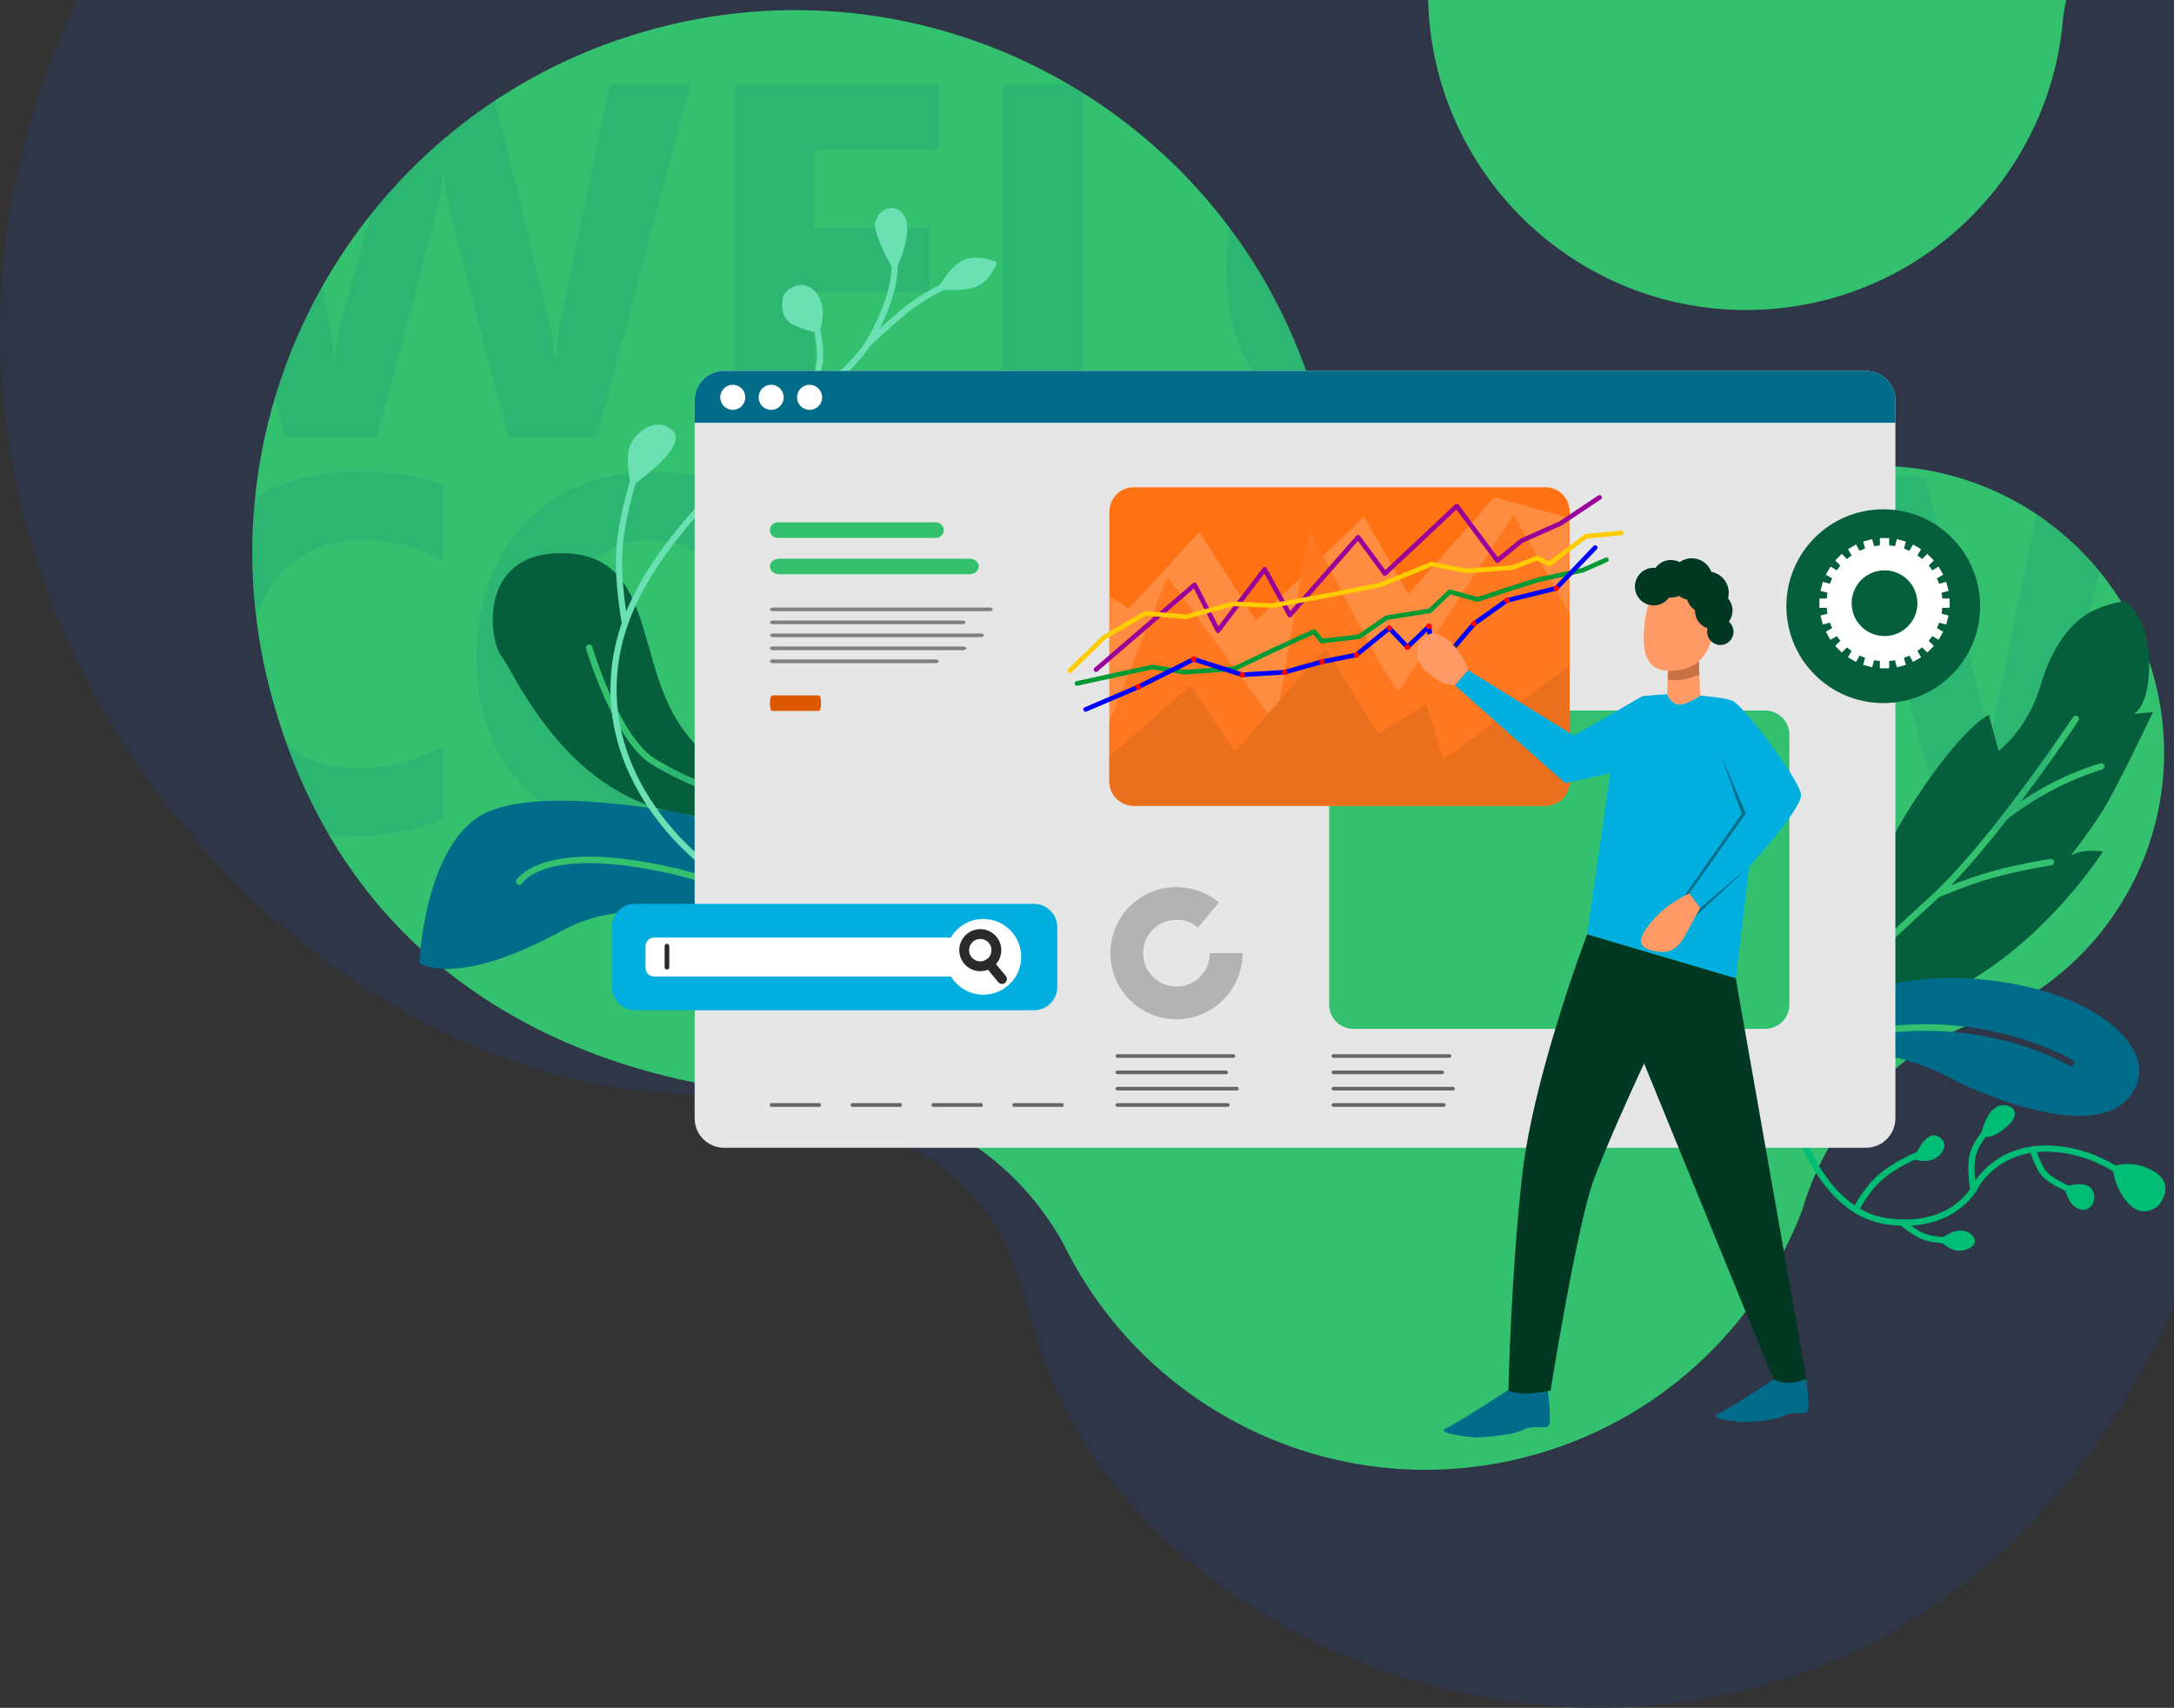 <?xml version="1.0" encoding="UTF-8"?>
<!DOCTYPE svg PUBLIC "-//W3C//DTD SVG 1.1//EN" "http://www.w3.org/Graphics/SVG/1.1/DTD/svg11.dtd">
<!-- Creator: CorelDRAW 2018 (64-Bit) -->
<svg xmlns="http://www.w3.org/2000/svg" xml:space="preserve" width="210mm" height="164.961mm" version="1.1" style="shape-rendering:geometricPrecision; text-rendering:geometricPrecision; image-rendering:optimizeQuality; fill-rule:evenodd; clip-rule:evenodd"
viewBox="0 0 21000 16496.06"
 xmlns:xlink="http://www.w3.org/1999/xlink">
 <rect x="0" y="0" width="21000" height="16496.06" fill="#333333" stroke="none"/>
 <defs>
  <style type="text/css">
   <![CDATA[
    .str3 {stroke:#00BD75;stroke-width:20;stroke-miterlimit:22.926}
    .str2 {stroke:#00BD75;stroke-width:59.86;stroke-linecap:round;stroke-linejoin:round;stroke-miterlimit:22.926}
    .str0 {stroke:#6AE0B3;stroke-width:59.86;stroke-linecap:round;stroke-linejoin:round;stroke-miterlimit:22.926}
    .str6 {stroke:blue;stroke-width:44.89;stroke-linecap:round;stroke-linejoin:round;stroke-miterlimit:22.926}
    .str5 {stroke:#009933;stroke-width:44.89;stroke-linecap:round;stroke-linejoin:round;stroke-miterlimit:22.926}
    .str9 {stroke:#2B2A29;stroke-width:44.89;stroke-linecap:round;stroke-linejoin:round;stroke-miterlimit:22.926}
    .str1 {stroke:#6AE0B3;stroke-width:44.89;stroke-linecap:round;stroke-linejoin:round;stroke-miterlimit:22.926}
    .str4 {stroke:#990099;stroke-width:44.89;stroke-linecap:round;stroke-linejoin:round;stroke-miterlimit:22.926}
    .str7 {stroke:#FFCC00;stroke-width:44.89;stroke-linecap:round;stroke-linejoin:round;stroke-miterlimit:22.926}
    .str8 {stroke:#2B2A29;stroke-width:11.97;stroke-linecap:round;stroke-linejoin:round;stroke-miterlimit:22.926}
    .fil3 {fill:none}
    .fil4 {fill:none;fill-rule:nonzero}
    .fil26 {fill:#003823}
    .fil25 {fill:#003823}
    .fil27 {fill:#006C8A}
    .fil6 {fill:#006C8A}
    .fil13 {fill:#00AFE0}
    .fil8 {fill:#00BD75}
    .fil5 {fill:#055E3C}
    .fil0 {fill:#2E3647}
    .fil1 {fill:#34C16F}
    .fil16 {fill:#666666}
    .fil7 {fill:#6AE0B3}
    .fil11 {fill:gray}
    .fil24 {fill:#C97246}
    .fil12 {fill:#DC5800}
    .fil9 {fill:#E6E6E6}
    .fil20 {fill:#EB701E}
    .fil21 {fill:red}
    .fil17 {fill:#FF7112}
    .fil19 {fill:#FF781F}
    .fil18 {fill:#FF8D41}
    .fil23 {fill:#FF9966}
    .fil10 {fill:white}
    .fil14 {fill:#2B2A29;fill-rule:nonzero}
    .fil15 {fill:#B3B3B3;fill-rule:nonzero}
    .fil22 {fill:red;fill-rule:nonzero}
    .fil2 {fill:#006C8A;fill-rule:nonzero;fill-opacity:0.129}
   ]]>
  </style>
 </defs>
 <g id="Слой_x0020_1">
  <path class="fil0" d="M739.04 0c-2484.13,5280.71 1769.95,10336.11 5708.99,10558.17 2977.98,167.87 3269.38,1289.39 3527.66,2245.93 1071.49,3967.98 8297.58,5863.01 11024.31,-175.4l0 -12628.7 -20260.96 0z"/>
  <path class="fil1" d="M17494.12 11441.04c278.44,-700.71 838.68,-1279.84 1579.14,-1564.16 18.81,-7.22 37.72,-14.26 56.77,-21.08 1299.35,-498.92 2043.75,-1905.68 1684.32,-3284.17 -386.05,-1480.47 -1899.14,-2367.68 -3379.63,-1981.64 -265.31,69.18 -511.57,174.56 -734.87,309.47 -22.29,14.36 -44.81,28.41 -67.58,42.17 -45.58,29.37 -90.11,60.02 -133.61,91.83 -133.1,97.07 -432.82,195.17 -597.29,238.05 -1366.53,356.34 -2760.86,-372.14 -3270.99,-1650.69l3.47 10.06c-882.14,-2566.51 -3607.73,-4058.62 -6277.27,-3362.53 -2800.9,730.35 -4479.4,3592.98 -3749.06,6393.87 1069.26,4100.6 5360.16,3912.25 5284.29,3915.42 990.95,16.69 1906.55,568.2 2383.03,1441.21 8.49,17.33 17.09,34.58 25.82,51.75 5.3,10.16 10.55,20.37 15.73,30.61 819.04,1576.31 2644.68,2435.96 4436.33,1968.78 1265.77,-330.06 2222.98,-1246.33 2656.44,-2381.87 24.46,-83.79 52.84,-166.25 84.96,-247.08z"/>
  <path id="_1" class="fil2" d="M6665.28 817.57l-901.87 3410.23 -851.55 0 -565.81 -2187.71c-30.03,-114.47 -47.89,-241.91 -54.39,-383.15l-9.74 0c-14.62,155.04 -34.9,283.3 -61.7,383.15l-580.41 2187.71 -887.25 0 -99.2 -377.48c111.77,-375.8 265.23,-736.93 456.19,-1076.85l66.74 315.42c20.29,96.6 35.72,226.49 44.65,389.66l14.62 0c6.49,-121.78 29.22,-254.91 68.99,-399.39l274.88 -1004.98c337.54,-424.46 742.25,-798.34 1203.31,-1103.92l522.01 2137.31c20.3,84.42 38.96,206.19 54.39,366.1l9.74 0c6.5,-125.01 22.74,-251.64 49.52,-379.91l471.63 -2276.19 775.25 0zm6291.48 3396.52c-130.69,-180.7 -240.98,-379.23 -326.38,-593.27l3.47 10.06c-180.5,-525.14 -438.25,-1005.26 -756.86,-1430.86 -21.74,125.39 -32.63,257.42 -32.63,396.13 0,512.23 149.37,922.17 449.72,1229.83 180.34,185.22 401.31,314.52 662.68,388.11zm-2498.9 -3317.74c-43.08,-26.93 -86.61,-53.11 -130.44,-78.78l-638.3 0 0 3410.23 2031.05 0 0 -623.43 -1262.31 0 0 -2708.02zm-1315.06 3331.45l-2045.66 0 0 -3410.23 1966.91 0 0 625.05 -1198.16 0 0 759.01 1115.36 0 0 622.63 -1115.36 0 0 780.11 1276.91 0 0 623.43z"/>
  <path class="fil2" d="M14385.37 5238.19c-401.18,-124.26 -769.95,-338.38 -1076.67,-625.06l-135.55 0 0 3410.24 2045.66 0 0 -623.44 -1276.91 0 0 -780.11 1115.37 0 0 -622.63 -1115.37 0 0 -759 443.47 0zm-11920.91 -435.8c-39.68,384.39 -36.87,777.32 11.8,1172.6 46.33,-179.33 130.28,-331.33 251.87,-455.94 196.44,-201.32 455.4,-301.97 775.25,-301.97 292.23,0 552,68.2 780.11,204.57l0 -739.53c-228.11,-84.42 -508.99,-126.64 -841.82,-126.64 -374.26,0 -700.08,82.32 -977.21,246.91zm302.94 2377.16c119.01,331.18 260.65,630.24 419.77,900.21 39.78,1.9 80.23,2.86 121.38,2.86 401.01,0 726.53,-60.06 974.94,-180.2l0 -702.19c-248.41,146.12 -522.8,219.18 -822.33,219.18 -283.78,0 -515.23,-80.16 -693.76,-239.86zm3492.73 903.07c-488.68,0 -886.45,-159.11 -1194.1,-476.51 -307.66,-318.2 -461.09,-732.21 -461.09,-1242.81 0,-539.01 155.85,-974.94 468.38,-1307.76 312.54,-332.83 725.73,-500.06 1241.2,-500.06 487.07,0 880.77,159.93 1181.12,478.14 300.35,319.03 450.54,739.53 450.54,1260.68 0,535.76 -155.86,968.44 -467.59,1296.39 -310.9,327.95 -717.6,491.93 -1218.46,491.93zm33.29 -2865.54c-269.51,0 -483.81,100.65 -642.11,303.6 -158.29,202.13 -237.85,469.21 -237.85,802.03 0,337.7 79.56,604.77 237.85,802.03 158.3,196.44 366.1,294.67 622.63,294.67 265.44,0 474.88,-95.8 630.75,-286.55 155.03,-191.59 232.97,-456.21 232.97,-795.55 0,-353.92 -75.51,-629.1 -225.68,-825.56 -150.99,-196.45 -357.18,-294.67 -618.56,-294.67zm6105.31 2806.29l-759.01 0 0 -2040.79c0,-219.99 9.74,-463.53 28.41,-729.79l-18.67 0c-39.77,209.45 -75.5,359.62 -107.15,452.16l-798.78 2318.42 -628.31 0 -813.39 -2294.87c-21.92,-61.7 -57.63,-220.81 -107.15,-475.71l-21.11 0c20.3,336.08 30.85,630.75 30.85,884.84l0 1885.74 -692.44 0 0 -3410.24 1125.11 0 697.31 2021.29c55.21,161.55 95.78,323.91 120.96,487.88l14.6 0c42.22,-189.15 87.68,-353.12 135.56,-492.74l696.51 -2016.43 1096.7 0 0 3410.24z"/>
  <path class="fil2" d="M20281.81 5520.45l-661.92 2502.92 -851.54 0 -565.81 -2187.73c-30.03,-114.45 -47.89,-241.9 -54.39,-383.15l-9.74 0c-14.62,155.06 -34.9,283.3 -61.7,383.15l-580.41 2187.73 -887.26 0 -722.22 -2748.25c4.85,-1.23 9.7,-2.35 14.55,-3.61 164.47,-42.88 464.19,-140.98 597.29,-238.05 40.54,-29.65 81.99,-58.28 124.33,-85.82l409.79 1936.81c20.29,96.61 35.72,226.5 44.65,389.66l14.61 0c6.49,-121.77 29.22,-254.9 69,-399.4l618.57 -2261.58 822.32 0 559.31 2289.99c20.29,84.43 38.96,206.19 54.39,366.1l9.74 0c6.5,-125 22.72,-251.65 49.51,-379.89l398.19 -1921.71c227.74,152.12 433.46,337.97 608.74,552.83z"/>
  <path class="fil3" d="M17494.12 11441.04c278.44,-700.71 838.68,-1279.84 1579.14,-1564.16 18.81,-7.22 37.72,-14.26 56.77,-21.08 1299.35,-498.92 2043.75,-1905.68 1684.32,-3284.17 -386.05,-1480.47 -1899.14,-2367.68 -3379.63,-1981.64 -265.31,69.18 -511.57,174.56 -734.87,309.47 -22.29,14.36 -44.81,28.41 -67.58,42.17 -45.58,29.37 -90.11,60.02 -133.61,91.83 -133.1,97.07 -432.82,195.17 -597.29,238.05 -1366.53,356.34 -2760.86,-372.14 -3270.99,-1650.69l3.47 10.06c-882.14,-2566.51 -3607.73,-4058.62 -6277.27,-3362.53 -2800.9,730.35 -4479.4,3592.98 -3749.06,6393.87 1069.26,4100.6 5360.16,3912.25 5284.29,3915.42 990.95,16.69 1906.55,568.2 2383.03,1441.21 8.49,17.33 17.09,34.58 25.82,51.75 5.3,10.16 10.55,20.37 15.73,30.61 819.04,1576.31 2644.68,2435.96 4436.33,1968.78 1265.77,-330.06 2222.98,-1246.33 2656.44,-2381.87 24.46,-83.79 52.84,-166.25 84.96,-247.08z"/>
  <path class="fil1" d="M19958.74 0c-12.53,53.96 -22.46,108.93 -29.46,164.81l0.49 -6.21c-120.79,1586.27 -1446.12,2835.78 -3063.33,2835.78 -1670.73,0 -3029.96,-1333.59 -3071.29,-2994.38l6163.59 0z"/>
  <path class="fil4 str0" d="M7871.18 3091.19c0,0 60.17,213.92 50.15,377.71 -10.04,163.78 -144.28,467.76 -144.28,467.76"/>
  <path class="fil5" d="M7753.25 7683.76c0,0 -735.36,-26.74 -1176.57,-668.5 -441.22,-641.77 -254.03,-1637.84 -1109.72,-1671.27 -855.67,-33.43 -748.71,835.64 -621.7,996.08 127.02,160.44 594.97,1303.57 1684.63,1510.82 1089.66,207.23 1223.36,-167.13 1223.36,-167.13zm-2092.55 -1418.13c-5.04,-16.68 4.41,-34.32 21.09,-39.35 16.69,-5.03 34.32,4.41 39.35,21.09 0.74,2.47 258.08,862.69 601.59,1078.83 349.9,220.16 873.64,383.8 875.15,384.27 16.62,5.25 25.85,22.99 20.6,39.61 -5.24,16.62 -22.98,25.85 -39.6,20.61 -1.53,-0.49 -532.26,-166.29 -889.71,-391.2 -363.83,-228.93 -627.71,-1111.33 -628.47,-1113.86z"/>
  <path class="fil6" d="M7706.45 9294.85c0,0 -1256.79,-862.36 -2286.29,-300.82 -1029.48,561.53 -1370.41,307.51 -1370.41,307.51 0,0 46.79,-1082.98 581.6,-1417.23 534.8,-334.25 2060.84,-5.69 2060.84,-5.69l987.52 868.06 26.74 548.17zm-2664.07 -762.02c-9.26,14.71 -28.71,19.13 -43.42,9.87 -14.71,-9.27 -19.13,-28.72 -9.87,-43.43 0.53,-0.84 177.45,-297.48 992.62,-208.43 801.17,87.51 1419.37,396.63 1421.16,397.52 15.6,7.69 22,26.59 14.31,42.19 -7.69,15.59 -26.59,22 -42.19,14.31 -1.76,-0.88 -610.09,-305.06 -1399.95,-391.34 -775.81,-84.75 -932.19,178.56 -932.66,179.31z"/>
  <path class="fil3 str0" d="M6836.9 8370.7c0,0 -1151.72,-822.27 -864.27,-2125.85 287.46,-1303.58 2082.4,-2389.9 2413.3,-2928.04 130.78,-212.66 308.5,-616.99 240.66,-855.69"/>
  <path class="fil3 str0" d="M9204.85 2720.17c0,0 -287.46,133.7 -474.64,290.8 -187.18,157.09 -344.28,305.84 -344.28,305.84"/>
  <path class="fil3 str0" d="M6153.13 4525.13c0,0 -137.04,411.14 -167.13,742.05 -30.08,330.9 51.11,753.59 51.11,753.59"/>
  <path class="fil7 str1" d="M9094.8 2775.62c0,0 66.6,-145.69 193.61,-227.59 127.03,-81.89 315.88,-1.67 315.88,-1.67 0,0 -56.82,138.72 -165.46,193.87 -108.64,55.14 -344.03,35.39 -344.03,35.39z"/>
  <path class="fil7 str1" d="M8641.54 2579.78c0,0 153.85,-320.31 78.66,-472.97 -75.21,-152.65 -277.43,-46.79 -240.67,106.97 36.77,153.75 162.01,366 162.01,366z"/>
  <path class="fil7 str1" d="M7894.85 3192.09c0,0 84.98,-216.23 -30.34,-353.27 -115.33,-137.04 -252.37,-18.38 -272.42,18.39 -20.06,36.77 -43.45,203.89 81.89,260.72 125.35,56.82 220.87,74.16 220.87,74.16z"/>
  <path class="fil7 str1" d="M6111.66 4660.56c0,0 519.46,-364.4 365.71,-491.41 -153.75,-127.01 -334.25,40.11 -374.36,153.77 -40.11,113.64 8.65,337.64 8.65,337.64z"/>
  <path class="fil5" d="M17701 9398.97c0,0 334.24,-976.02 808.88,-1691.31 474.64,-715.3 701.93,-802.21 701.93,-802.21l93.59 347.62c0,0 280.78,-203.9 407.79,-638.42 127.02,-434.53 344.28,-645.11 524.77,-725.33 180.51,-80.22 297.49,-80.22 297.49,-80.22 0,0 213.94,143.72 223.95,578.25 10.03,434.53 -147.07,508.07 -147.07,508.07l183.85 -16.71c0,0 -345.97,735.35 -496.38,969.33 -150.4,233.98 -295.82,414.46 -295.82,414.46 0,0 63.1,-36.76 154.61,-42.61 91.5,-5.85 155.02,5.01 155.02,5.01 0,0 -522.26,827.69 -1361.24,1292.31 -838.98,464.62 -1153.17,434.53 -1153.17,434.53l-98.2 -552.77zm2323.95 -2473.05c9.66,-14.45 29.23,-18.31 43.68,-8.64 14.44,9.66 18.3,29.23 8.64,43.67 -1.28,1.91 -242.13,364.2 -554.62,778.31 70.11,-46.65 158.73,-101.63 261.14,-156.76 263.48,-141.86 503.52,-209.51 504.2,-209.71 16.69,-4.83 34.15,4.78 38.99,21.47 4.83,16.68 -4.78,34.15 -21.47,38.98 -0.66,0.19 -233.92,65.9 -491.86,204.78 -239.2,128.79 -400.84,256.03 -423.65,274.32 -175.74,225.69 -365.3,454.05 -543.12,638.06 102.37,-40.09 245.92,-92.61 390.16,-133.18 269.43,-75.77 567.97,-121.07 568.83,-121.19 17.24,-2.53 33.27,9.41 35.79,26.64 2.52,17.23 -9.41,33.26 -26.65,35.79 -0.85,0.11 -295.58,44.83 -560.94,119.46 -244.6,68.8 -487,172.38 -524.12,188.45 -13.97,13.2 -27.82,26.05 -41.55,38.5 -573.23,519.91 -732.18,705.35 -732.64,705.89 -11.38,13.14 -31.27,14.58 -44.41,3.21 -13.14,-11.38 -14.58,-31.27 -3.21,-44.41 0.48,-0.55 161.48,-188.38 738.07,-711.33 14.3,-12.97 28.74,-26.4 43.32,-40.2 0.81,-0.86 1.67,-1.69 2.59,-2.46 205.82,-195.41 437.17,-470.6 648.65,-742.29 1.09,-1.73 2.36,-3.37 3.8,-4.89 370.45,-476.35 678.93,-940.32 680.38,-942.47z"/>
  <path class="fil6" d="M17007.18 10151.93c0,0 728.67,-768.8 1988.8,-701.94 1260.12,66.86 1962.07,735.36 1550.93,1169.89 -411.14,434.51 -1624.48,-163.78 -1624.48,-163.78 0,0 -862.36,-521.44 -1474.04,-153.77 -611.68,367.69 -441.21,-150.4 -441.21,-150.4zm3015.07 88.27c14.91,8.93 19.77,28.27 10.84,43.18 -8.92,14.91 -28.27,19.78 -43.18,10.85 -2.01,-1.2 -693.12,-422.49 -1702.14,-323.24 -1006.18,98.96 -1147.98,288.56 -1148.41,289.1 -10.83,13.56 -30.61,15.77 -44.17,4.94 -13.56,-10.83 -15.77,-30.61 -4.94,-44.17 0.48,-0.6 158.64,-210.98 1191.35,-312.55 1029.89,-101.31 1738.59,330.66 1740.65,331.89z"/>
  <path class="fil3 str2" d="M17341.24 10814.11c0,0 240.66,892.45 885.77,982.7 645.1,90.26 852.34,-334.26 852.34,-334.26 0,0 197.2,-391.07 728.67,-367.66 531.46,23.39 855.68,377.7 855.68,377.7"/>
  <path class="fil3 str2" d="M19211.37 10897.67c0,0 -133.69,142.05 -158.76,274.08 -25.08,132.04 8.85,321.14 8.85,321.14"/>
  <path class="fil3 str2" d="M19636.45 11102.2c0,0 52.06,187.38 129.77,255.9 77.72,68.53 250.7,142.06 250.7,142.06"/>
  <path class="fil3 str2" d="M17928.06 11686.96c0,0 95.03,-211.88 280.53,-352.26 185.52,-140.39 382.73,-202.22 382.73,-202.22"/>
  <path class="fil3 str2" d="M18374.1 11809.08c0,0 123.63,105.55 213.87,137.3 90.26,31.76 240.68,35.1 240.68,35.1"/>
  <path class="fil8 str3" d="M18511.17 11162.75c0,0 96.85,-234.15 203.82,-178.16 106.97,55.99 43.46,174.64 -52.64,207.23 -96.11,32.6 -192.57,-11 -192.57,-11l41.39 -18.07z"/>
  <path class="fil8 str2" d="M19168.83 10948.18c0,0 60.89,-276.14 208.81,-240.21 147.9,35.94 -36.78,184.69 -109.48,220.62 -72.69,35.93 -99.33,19.59 -99.33,19.59z"/>
  <path class="fil8 str3" d="M19954.94 11471.78c0,0 180.58,-65.23 242.42,20 61.84,85.24 -8.36,218.94 -115.32,175.49 -106.96,-43.45 -127.1,-195.49 -127.1,-195.49z"/>
  <path class="fil8 str3" d="M20419.64 11272.85c0,0 188.85,-70.2 389.4,55.16 200.56,125.34 33.42,309.18 33.42,309.18 0,0 -137.04,133.7 -279.1,-23.4 -142.05,-157.1 -143.72,-340.94 -143.72,-340.94z"/>
  <path class="fil8 str3" d="M18749.58 11976.54c0,0 167.59,-140.48 279.57,-50.23 111.98,90.26 -53.48,163.79 -140.39,140.39 -86.9,-23.39 -139.18,-90.16 -139.18,-90.16z"/>
  <path class="fil9" d="M6994.2 3582.28l11030.28 0c156.9,0 284.13,127.23 284.13,284.13l0 6935.69c0,156.9 -127.23,284.13 -284.13,284.13l-11030.28 0c-156.88,0 -284.12,-127.23 -284.12,-284.13l-0.01 -6935.69c0.01,-156.9 127.25,-284.13 284.14,-284.13z"/>
  <path class="fil6" d="M6994.2 3582.29l11030.29 0c156.26,0 284.12,127.85 284.12,284.12l0 217.27 -11598.53 0 0 -217.27c0,-156.27 127.85,-284.12 284.12,-284.12z"/>
  <circle class="fil10" cx="7078.25" cy="3837.67" r="121.17"/>
  <circle class="fil10" cx="7449.19" cy="3837.67" r="121.17"/>
  <circle class="fil10" cx="7820.13" cy="3837.67" r="121.17"/>
  <path class="fil1" d="M7511.87 5045.15l1529.2 0c41.54,0 75.22,33.68 75.22,75.21l-0.01 0c0.01,41.52 -33.67,75.21 -75.2,75.21l-1529.21 0c-41.51,0 -75.2,-33.69 -75.2,-75.21l-0.01 0c0.01,-41.53 33.7,-75.21 75.22,-75.21z"/>
  <path class="fil1" d="M7527.03 5396.11l1837.31 0c49.9,0 90.37,33.68 90.37,75.21l-0.01 0c0.01,41.52 -40.46,75.21 -90.35,75.21l-1837.32 0c-49.89,0 -90.36,-33.69 -90.36,-75.21l-0.01 0c0.01,-41.53 40.48,-75.21 90.38,-75.21z"/>
  <path class="fil11" d="M7473.65 5868.24l2079.86 0c20.43,0 37,7.95 37,17.76l-0.02 0c0.02,9.8 -16.55,17.76 -36.97,17.76l-2079.87 0c-20.41,0 -36.98,-7.96 -36.98,-17.76l-0.01 0c0.01,-9.81 16.58,-17.76 37,-17.76z"/>
  <path class="fil11" d="M7469.13 5993.58l1825.68 0c17.94,0 32.48,7.96 32.48,17.76l-0.01 0c0.01,9.81 -14.53,17.76 -32.46,17.76l-1825.69 0c-17.91,0 -32.46,-7.95 -32.46,-17.76l-0.01 0c0.01,-9.8 14.56,-17.76 32.49,-17.76z"/>
  <path class="fil11" d="M7472.18 6118.93l1997.15 0c19.63,0 35.53,7.95 35.53,17.76l-0.01 0c0.01,9.8 -15.89,17.76 -35.51,17.76l-1997.16 0c-19.6,0 -35.51,-7.96 -35.51,-17.76l-0.01 0c0.01,-9.81 15.92,-17.76 35.54,-17.76z"/>
  <path class="fil11" d="M7469.27 6244.28l1833.76 0c18.01,0 32.62,7.96 32.62,17.76l-0.01 0c0.01,9.8 -14.6,17.76 -32.6,17.76l-1833.77 0c-17.99,0 -32.6,-7.96 -32.6,-17.76l-0.01 0c0.01,-9.8 14.62,-17.76 32.62,-17.76z"/>
  <path class="fil11" d="M7464.68 6369.63l1575.54 0c15.48,0 28.02,7.95 28.02,17.76l-0.01 0c0.01,9.8 -12.53,17.76 -28,17.76l-1575.55 0c-15.46,0 -28.01,-7.96 -28.01,-17.76l-0.01 0c0.01,-9.81 12.56,-17.76 28.03,-17.76z"/>
  <path class="fil12" d="M7458.84 6716.4l450.77 0c12.26,0 22.19,33.68 22.19,75.21l-0.02 0c0.02,41.52 -9.91,75.2 -22.16,75.2l-450.78 0c-12.24,0 -22.17,-33.68 -22.17,-75.2l-0.01 0c0.01,-41.53 9.94,-75.21 22.19,-75.21z"/>
  <path class="fil13" d="M6135.18 8730.28l3852.24 0c124.6,0 225.64,101.04 225.64,225.62l-0.01 576.58c0.01,124.59 -101.03,225.63 -225.62,225.63l-3852.25 0c-124.57,0 -225.61,-101.04 -225.61,-225.63l-0.01 -576.58c0.01,-124.58 101.05,-225.62 225.63,-225.62z"/>
  <path class="fil10" d="M9498.58 8876.52c201.92,0 365.59,163.67 365.59,365.58 0,201.91 -163.67,365.59 -365.59,365.59 -132.28,0 -248.13,-70.25 -312.32,-175.47l-2868.25 0c-45.41,0 -82.56,-37.15 -82.56,-82.54l0 -210.96c0,-45.41 37.15,-82.54 82.56,-82.54l2865.76 0c63.66,-107.54 180.79,-179.66 314.81,-179.66z"/>
  <path class="fil14" d="M9469.19 8974.58c55.93,0 106.63,22.73 143.36,59.46l0.09 0.09 0.1 -0.09c36.73,36.73 59.46,87.5 59.46,143.55 0,55.89 -22.76,106.63 -59.56,143.46l0.1 0.09c-36.72,36.74 -87.49,59.47 -143.55,59.47 -56.05,0 -106.82,-22.73 -143.55,-59.47l-2.75 -2.99c-35.11,-36.5 -56.71,-86.04 -56.71,-140.56 0,-56.05 22.73,-106.81 59.46,-143.54 36.73,-36.74 87.5,-59.47 143.55,-59.47zm76.66 126.36c-19.59,-19.52 -46.69,-31.6 -76.66,-31.6 -29.89,0 -56.97,12.11 -76.56,31.7 -19.57,19.58 -31.7,46.66 -31.7,76.55 0,28.93 11.26,55.18 29.6,74.58l2.1 1.97c19.59,19.6 46.67,31.71 76.56,31.71 29.9,0 56.98,-12.11 76.56,-31.71l0.1 0.1 0.09 -0.1c19.47,-19.46 31.52,-46.52 31.52,-76.55 0,-29.89 -12.12,-56.97 -31.71,-76.55l0.1 -0.1z"/>
  <path class="fil14" d="M9519.03 9337.43c-16.66,-20.03 -13.92,-49.78 6.11,-66.43 20.03,-16.67 49.77,-13.93 66.43,6.11l123.86 149.21c16.66,20.03 13.93,49.77 -6.11,66.43 -20.03,16.65 -49.77,13.92 -66.43,-6.11l-123.86 -149.21z"/>
  <path class="fil15" d="M12002.56 9206.57c0,176.27 -71.46,335.88 -186.99,451.4 -115.53,115.53 -275.14,187.01 -451.4,187.01 -176.28,0 -335.89,-71.48 -451.41,-187.01 -115.53,-115.52 -187,-275.13 -187,-451.4 0,-176.26 71.47,-335.87 187,-451.4 115.52,-115.52 275.13,-186.99 451.41,-186.99 74.17,0 147.92,13.34 217.99,38.84 69.85,25.42 134.93,62.69 192.02,110.58l-202.34 241.81c-29.43,-24.7 -62.31,-43.67 -97.01,-56.29 -34.46,-12.54 -71.89,-19.11 -110.66,-19.11 -89.09,0 -169.74,36.1 -228.11,94.47 -58.36,58.36 -94.47,139.02 -94.47,228.09 0,89.09 36.11,169.74 94.47,228.11 58.37,58.36 139.02,94.47 228.11,94.47 89.07,0 169.74,-36.11 228.09,-94.47 58.37,-58.37 94.47,-139.02 94.47,-228.11l315.83 0z"/>
  <path class="fil16" d="M7445.13 10655.35l476.12 0c4.69,0 8.48,7.95 8.48,17.76l-0.01 0c0.01,9.8 -3.78,17.76 -8.46,17.76l-476.13 0c-4.67,0 -8.46,-7.96 -8.46,-17.76l-0.01 0c0.01,-9.81 3.8,-17.76 8.48,-17.76z"/>
  <path class="fil16" d="M8226.46 10655.35l476.12 0c4.69,0 8.48,7.95 8.48,17.76l-0.01 0c0.01,9.8 -3.78,17.76 -8.46,17.76l-476.13 0c-4.67,0 -8.46,-7.96 -8.46,-17.76l-0.01 0c0.01,-9.81 3.8,-17.76 8.48,-17.76z"/>
  <path class="fil16" d="M9007.79 10655.35l476.12 0c4.69,0 8.48,7.95 8.48,17.76l-0.01 0c0.01,9.8 -3.78,17.76 -8.46,17.76l-476.13 0c-4.67,0 -8.46,-7.96 -8.46,-17.76l-0.01 0c0.01,-9.81 3.8,-17.76 8.48,-17.76z"/>
  <path class="fil16" d="M9789.11 10655.35l476.12 0c4.69,0 8.48,7.95 8.48,17.76l-0.01 0c0.01,9.8 -3.78,17.76 -8.46,17.76l-476.13 0c-4.67,0 -8.46,-7.96 -8.46,-17.76l-0.01 0c0.01,-9.81 3.8,-17.76 8.48,-17.76z"/>
  <path class="fil16" d="M10794.91 10182.19l1117.6 0c10.98,0 19.89,7.95 19.89,17.76l0 0c0,9.8 -8.91,17.76 -19.89,17.76l-1117.6 0c-10.96,0 -19.87,-7.96 -19.87,-17.76l-0.01 0c0.01,-9.81 8.92,-17.76 19.89,-17.76z"/>
  <path class="fil16" d="M10793.69 10339.91l1049.03 0c10.3,0 18.66,7.95 18.66,17.76l0 0c0,9.8 -8.36,17.76 -18.66,17.76l-1049.03 0c-10.29,0 -18.65,-7.96 -18.65,-17.76l-0.01 0c0.01,-9.81 8.37,-17.76 18.67,-17.76z"/>
  <path class="fil16" d="M10795.48 10497.63l1149.89 0c11.3,0 20.46,7.95 20.46,17.76l0 0c0,9.8 -9.16,17.76 -20.46,17.76l-1149.89 0c-11.28,0 -20.44,-7.96 -20.44,-17.76l-0.01 0c0.01,-9.81 9.17,-17.76 20.46,-17.76z"/>
  <path class="fil16" d="M10793.97 10655.35l1065.18 0c10.46,0 18.94,7.95 18.94,17.76l0 0c0,9.8 -8.48,17.76 -18.94,17.76l-1065.18 0c-10.44,0 -18.93,-7.96 -18.93,-17.76l-0.01 0c0.01,-9.81 8.5,-17.76 18.95,-17.76z"/>
  <path class="fil16" d="M12881.91 10182.19l1117.6 0c10.98,0 19.89,7.95 19.89,17.76l0 0c0,9.8 -8.91,17.76 -19.89,17.76l-1117.6 0c-10.97,0 -19.88,-7.96 -19.88,-17.76l0 0c0,-9.81 8.91,-17.76 19.88,-17.76z"/>
  <path class="fil16" d="M12880.69 10339.91l1049.03 0c10.3,0 18.66,7.95 18.66,17.76l0 0c0,9.8 -8.36,17.76 -18.66,17.76l-1049.03 0c-10.3,0 -18.66,-7.96 -18.66,-17.76l0 0c0,-9.81 8.36,-17.76 18.66,-17.76z"/>
  <path class="fil16" d="M12882.48 10497.63l1149.9 0c11.29,0 20.45,7.95 20.45,17.76l0 0c0,9.8 -9.16,17.76 -20.45,17.76l-1149.9 0c-11.29,0 -20.45,-7.96 -20.45,-17.76l0 0c0,-9.81 9.16,-17.76 20.45,-17.76z"/>
  <path class="fil16" d="M12880.97 10655.35l1065.18 0c10.46,0 18.94,7.95 18.94,17.76l0 0c0,9.8 -8.48,17.76 -18.94,17.76l-1065.18 0c-10.45,0 -18.94,-7.96 -18.94,-17.76l0 0c0,-9.81 8.49,-17.76 18.94,-17.76z"/>
  <path class="fil1" d="M13073.05 6862.59l3977.61 0c129.2,0 233.97,104.78 233.97,233.98l0 2607.16c0,129.2 -104.77,233.97 -233.97,233.97l-3977.61 0c-129.19,0 -233.97,-104.77 -233.97,-233.97l0 -2607.16c0,-129.2 104.78,-233.98 233.97,-233.98z"/>
  <path class="fil17" d="M10950.55 4706.68l3977.61 0c129.2,0 233.97,104.78 233.97,233.98l0 2607.16c0,129.2 -104.77,233.97 -233.97,233.97l-3977.61 0c-129.18,0 -233.96,-104.77 -233.96,-233.97l-0.01 -2607.16c0.01,-129.2 104.79,-233.98 233.98,-233.98z"/>
  <path class="fil18" d="M10716.58 5758.23l187.04 120.79 681.87 -742.04 548.17 855.68 1042.86 -1002.75 427.85 748.72 828.94 -935.91 728.82 200.69 0 2544.42c0,128.69 -105.28,233.97 -233.97,233.97l-3977.61 0c-128.69,0 -233.97,-105.28 -233.97,-233.97l0 -1789.6z"/>
  <path class="fil19" d="M10716.58 6968.03l561.39 -1396.52 1042.87 1417.22 327.56 -1885.18c0,0 822.26,1644.52 869.06,1564.29 46.8,-80.21 1103.04,-1697.99 1103.04,-1697.99l541.63 959.46 0 1618.52c0,128.69 -105.28,233.97 -233.97,233.97l-3977.61 0c-128.69,0 -233.97,-105.28 -233.97,-233.97l0 -579.8z"/>
  <path class="fil20" d="M10716.58 7303.06l788.69 -682.01 421.15 641.76 875.75 -1002.74 508.05 822.25 467.95 -280.77 167.14 534.81 1216.82 -909.02 0 1120.49c0,128.69 -105.28,233.97 -233.97,233.97l-3977.61 0c-128.69,0 -233.97,-105.28 -233.97,-233.97l0 -244.77z"/>
  <path class="fil3" d="M10950.55 4706.68l3977.61 0c129.2,0 233.97,104.78 233.97,233.98l0 2607.16c0,129.2 -104.77,233.97 -233.97,233.97l-3977.61 0c-129.18,0 -233.96,-104.77 -233.96,-233.97l-0.01 -2607.16c0.01,-129.2 104.79,-233.98 233.98,-233.98z"/>
  <path class="fil13" d="M16423.97 8770.35c0,0 -50.13,83.55 -129.51,233.97 -79.39,150.42 -148.33,225.63 -348.88,173.39 -200.55,-52.23 -33.43,-229.79 68.93,-340.52 102.38,-110.72 302.92,-208.9 302.92,-208.9l106.54 142.06zm860.66 -871.24c66.45,-93.79 114.16,-176.52 112.87,-219.28 -1.18,-39.09 -46.39,-125.22 -112.87,-229.66 -123.53,-194.06 -320.56,-451.31 -445.34,-587.57 -44.91,-49.03 -80.45,-82.4 -99.87,-91.51 -49.89,-23.42 -187.76,-40.88 -316,-52.62l0.02 0.41c0,0 -133.7,89.82 -206.82,85.64 -73.12,-4.17 -112.81,-98.18 -112.81,-98.18l0.05 -1.58 -236.12 18.29 -242.5 139.55 -421.84 242.76 -41.27 -25.53 -351.29 -217.23 -631.09 -390.23 -127.43 146.24 275.31 243.99 790.12 700.27 44.32 -9.54 392.3 -84.48 -223.51 1556.37 1435.73 424.08 129.53 -1077.97c0,0 240.65,-263.52 388.51,-472.22z"/>
  <circle class="fil5" cx="18191.63" cy="5855.15" r="935.91"/>
  <path class="fil10" d="M18248.72 5268.36c19.01,1.51 37.76,3.97 56.19,7.33l18.28 -68.26 86.75 23.25 -18.28 68.21c17.89,6.37 35.36,13.62 52.35,21.72l35.33 -61.19 77.77 44.89 -35.38 61.28c15.57,10.76 30.55,22.28 44.93,34.52l50.05 -50.07 63.49 63.5 -50.07 50.08c12.24,14.37 23.77,29.34 34.53,44.91l61.28 -35.4 44.9 77.78 -61.23 35.34c8.09,16.99 15.36,34.45 21.72,52.35l68.25 -18.29 23.24 86.73 -68.31 18.31c3.36,18.43 5.86,37.16 7.37,56.18l70.76 0 0 89.79 -70.73 0c-1.51,19.01 -3.98,37.77 -7.33,56.19l68.25 18.29 -23.25 86.74 -68.21 -18.28c-6.37,17.89 -13.62,35.36 -21.72,52.36l61.19 35.33 -44.9 77.76 -61.26 -35.37c-10.75,15.56 -22.28,30.56 -34.52,44.92l50.05 50.05 -63.49 63.5 -50.05 -50.06c-14.38,12.24 -29.36,23.77 -44.93,34.52l35.38 61.27 -77.77 44.9 -35.33 -61.2c-17,8.08 -34.46,15.36 -52.35,21.73l18.28 68.22 -86.73 23.24 -18.31 -68.29c-18.43,3.37 -37.17,5.85 -56.17,7.35l0 70.75 -89.81 0 0 -70.72c-19.01,-1.51 -37.76,-3.98 -56.19,-7.34l-18.28 68.26 -86.74 -23.25 18.28 -68.2c-17.9,-6.38 -35.37,-13.63 -52.37,-21.72l-35.32 61.17 -77.76 -44.9 35.36 -61.26c-15.55,-10.75 -30.56,-22.27 -44.92,-34.51l-50.04 50.05 -63.5 -63.5 50.05 -50.05c-12.24,-14.36 -23.77,-29.35 -34.52,-44.91l-61.26 35.36 -44.9 -77.76 61.19 -35.33c-8.08,-16.99 -15.36,-34.46 -21.73,-52.35l-68.21 18.27 -23.25 -86.74 68.29 -18.29c-3.37,-18.43 -5.85,-37.18 -7.35,-56.18l-70.74 0 0 -89.8 70.71 0c1.51,-19.02 3.97,-37.76 7.34,-56.2l-68.25 -18.27 23.25 -86.75 68.19 18.28c6.38,-17.9 13.64,-35.37 21.72,-52.37l-61.16 -35.31 44.89 -77.76 61.25 35.36c10.76,-15.57 22.27,-30.56 34.51,-44.94l-50.04 -50.03 63.51 -63.49 50.03 50.03c14.37,-12.24 29.36,-23.77 44.92,-34.52l-35.35 -61.25 77.76 -44.9 35.32 61.19c17,-8.09 34.47,-15.36 52.35,-21.73l-18.26 -68.2 86.73 -23.25 18.3 68.27c18.42,-3.35 37.17,-5.83 56.18,-7.34l0 -70.73 89.8 0 0 70.73zm-44.9 240.54c175.37,0 317.53,142.16 317.53,317.53 0,175.36 -142.16,317.53 -317.53,317.53 -175.36,0 -317.53,-142.17 -317.53,-317.53 0,-175.37 142.17,-317.53 317.53,-317.53z"/>
  <polyline class="fil3 str4" points="10587.07,6467.67 11539.69,5648.75 11765.3,6091.64 12216.55,5498.33 12458.88,5941.22 13119.02,5189.15 13378.07,5540.12 14071.64,4888.33 14464.39,5414.78 14698.36,5222.58 15074.4,5055.45 15450.43,4804.76 "/>
  <polyline class="fil3 str5" points="10403.23,6601.36 11130.22,6442.6 11439.41,6492.73 11924.08,6459.31 12291.75,6283.82 12692.85,6099.99 12768.06,6191.91 13127.38,6150.13 13394.78,5966.29 13812.6,5899.44 14004.79,5715.6 14272.2,5790.8 14547.95,5698.89 14865.49,5598.62 15291.67,5506.69 15517.28,5406.42 "/>
  <polyline class="fil3 str6" points="10486.79,6852.06 10996.52,6634.79 11531.33,6367.4 11999.28,6517.81 12408.74,6492.73 12768.06,6392.46 13102.31,6325.61 13419.85,6066.56 13595.33,6250.4 13804.24,6049.86 13827.16,6314.11 14046.57,6250.4 14238.76,6024.79 14556.3,5799.16 15032.61,5682.17 15408.65,5289.43 "/>
  <polyline class="fil3 str7" points="10336.38,6476.03 10662.28,6158.49 11063.37,5924.5 11456.12,5957.93 11907.36,5832.59 12291.75,5849.31 12834.91,5749.02 13336.29,5648.75 13829.31,5448.2 14163.57,5515.05 14614.8,5481.62 14848.78,5389.71 14965.77,5448.2 15316.73,5180.79 15659.34,5147.37 "/>
  <circle class="fil21" cx="11531.33" cy="6367.4" r="20.88"/>
  <path class="fil22" d="M11531.33 6340.19c7.48,0 14.28,3.04 19.21,7.97 4.95,4.95 8,11.76 8,19.24 0,7.47 -3.05,14.28 -7.97,19.2 -4.96,4.95 -11.76,8 -19.24,8 -7.48,0 -14.28,-3.05 -19.21,-7.97 -4.96,-4.95 -7.99,-11.76 -7.99,-19.23 0,-7.48 3.03,-14.29 7.96,-19.22 4.96,-4.95 11.76,-7.99 19.24,-7.99zm10.31 16.89c-2.63,-2.63 -6.28,-4.25 -10.31,-4.25 -4.04,0 -7.69,1.62 -10.3,4.24 -2.65,2.64 -4.27,6.29 -4.27,10.33 0,4.03 1.62,7.68 4.24,10.3 2.64,2.64 6.29,4.27 10.33,4.27 4.03,0 7.68,-1.63 10.3,-4.25 2.64,-2.64 4.27,-6.29 4.27,-10.32 0,-4.04 -1.63,-7.69 -4.26,-10.32z"/>
  <circle class="fil21" cx="11999.28" cy="6517.81" r="20.88"/>
  <path class="fil22" d="M11999.28 6490.6c7.48,0 14.29,3.04 19.2,7.97 4.96,4.95 8,11.75 8,19.24 0,7.48 -3.04,14.27 -7.96,19.2 -4.95,4.95 -11.76,8 -19.24,8 -7.48,0 -14.28,-3.05 -19.21,-7.97 -4.95,-4.96 -8,-11.75 -8,-19.23 0,-7.49 3.05,-14.29 7.98,-19.21 4.95,-4.96 11.75,-8 19.23,-8zm10.32 16.89c-2.63,-2.63 -6.28,-4.26 -10.32,-4.26 -4.03,0 -7.68,1.63 -10.3,4.25 -2.64,2.63 -4.28,6.28 -4.28,10.33 0,4.03 1.64,7.68 4.26,10.3 2.64,2.63 6.29,4.27 10.32,4.27 4.04,0 7.69,-1.64 10.3,-4.24 2.65,-2.65 4.27,-6.3 4.27,-10.33 0,-4.05 -1.62,-7.7 -4.25,-10.32z"/>
  <circle class="fil21" cx="10996.52" cy="6634.79" r="20.88"/>
  <path class="fil22" d="M10996.52 6607.59c7.48,0 14.29,3.05 19.22,7.97 4.95,4.96 7.99,11.75 7.99,19.23 0,7.48 -3.04,14.28 -7.97,19.21 -4.95,4.96 -11.76,8 -19.24,8 -7.47,0 -14.28,-3.04 -19.2,-7.97 -4.95,-4.96 -8,-11.76 -8,-19.24 0,-7.48 3.05,-14.27 7.97,-19.2 4.95,-4.95 11.76,-8 19.23,-8zm10.32 16.89c-2.63,-2.62 -6.28,-4.26 -10.32,-4.26 -4.03,0 -7.68,1.64 -10.3,4.24 -2.64,2.65 -4.27,6.3 -4.27,10.33 0,4.04 1.63,7.7 4.25,10.3 2.64,2.65 6.29,4.28 10.32,4.28 4.04,0 7.69,-1.63 10.31,-4.25 2.64,-2.63 4.26,-6.29 4.26,-10.33 0,-4.03 -1.62,-7.68 -4.25,-10.31z"/>
  <circle class="fil21" cx="12408.74" cy="6492.73" r="20.88"/>
  <path class="fil22" d="M12408.74 6465.53c7.47,0 14.28,3.05 19.21,7.97 4.95,4.96 8,11.75 8,19.23 0,7.48 -3.05,14.29 -7.98,19.21 -4.95,4.96 -11.76,8 -19.23,8 -7.48,0 -14.29,-3.04 -19.21,-7.97 -4.95,-4.95 -7.99,-11.76 -7.99,-19.24 0,-7.48 3.04,-14.27 7.96,-19.2 4.95,-4.95 11.76,-8 19.24,-8zm10.31 16.89c-2.63,-2.62 -6.28,-4.26 -10.31,-4.26 -4.04,0 -7.69,1.64 -10.31,4.24 -2.64,2.65 -4.26,6.3 -4.26,10.33 0,4.04 1.62,7.7 4.24,10.3 2.64,2.65 6.29,4.28 10.33,4.28 4.03,0 7.68,-1.63 10.3,-4.25 2.64,-2.63 4.28,-6.29 4.28,-10.33 0,-4.03 -1.64,-7.68 -4.27,-10.31z"/>
  <circle class="fil21" cx="12768.06" cy="6392.46" r="20.88"/>
  <path class="fil22" d="M12768.06 6365.26c7.48,0 14.29,3.04 19.21,7.96 4.96,4.95 8,11.76 8,19.24 0,7.47 -3.04,14.28 -7.97,19.21 -4.95,4.95 -11.76,8 -19.24,8 -7.48,0 -14.28,-3.05 -19.21,-7.98 -4.94,-4.95 -7.99,-11.76 -7.99,-19.23 0,-7.48 3.05,-14.29 7.97,-19.21 4.95,-4.95 11.75,-7.99 19.23,-7.99zm10.32 16.88c-2.63,-2.63 -6.28,-4.25 -10.32,-4.25 -4.03,0 -7.68,1.62 -10.3,4.24 -2.64,2.64 -4.27,6.29 -4.27,10.33 0,4.03 1.63,7.68 4.25,10.3 2.64,2.64 6.29,4.27 10.32,4.27 4.04,0 7.69,-1.63 10.3,-4.25 2.65,-2.64 4.27,-6.29 4.27,-10.32 0,-4.04 -1.62,-7.69 -4.25,-10.32z"/>
  <circle class="fil21" cx="13102.31" cy="6325.61" r="20.88"/>
  <path class="fil22" d="M13102.31 6298.41c7.48,0 14.28,3.03 19.21,7.96 4.95,4.96 7.99,11.76 7.99,19.24 0,7.48 -3.04,14.28 -7.97,19.21 -4.95,4.96 -11.75,8 -19.23,8 -7.48,0 -14.28,-3.04 -19.21,-7.97 -4.95,-4.96 -8,-11.76 -8,-19.24 0,-7.48 3.05,-14.28 7.98,-19.21 4.95,-4.96 11.75,-7.99 19.23,-7.99zm10.32 16.89c-2.63,-2.63 -6.28,-4.26 -10.32,-4.26 -4.04,0 -7.69,1.63 -10.3,4.24 -2.64,2.65 -4.28,6.3 -4.28,10.33 0,4.04 1.64,7.68 4.26,10.3 2.63,2.65 6.28,4.27 10.32,4.27 4.04,0 7.69,-1.62 10.31,-4.24 2.63,-2.65 4.26,-6.29 4.26,-10.33 0,-4.03 -1.63,-7.68 -4.25,-10.31z"/>
  <circle class="fil21" cx="13419.85" cy="6066.56" r="20.88"/>
  <path class="fil22" d="M13419.85 6039.36c7.48,0 14.28,3.05 19.21,7.98 4.95,4.95 7.99,11.75 7.99,19.22 0,7.49 -3.04,14.29 -7.97,19.22 -4.95,4.95 -11.75,8 -19.23,8 -7.48,0 -14.28,-3.05 -19.21,-7.98 -4.95,-4.95 -8,-11.75 -8,-19.24 0,-7.47 3.05,-14.27 7.98,-19.2 4.95,-4.95 11.75,-8 19.23,-8zm10.32 16.89c-2.63,-2.62 -6.28,-4.25 -10.32,-4.25 -4.04,0 -7.69,1.63 -10.3,4.24 -2.64,2.64 -4.28,6.29 -4.28,10.32 0,4.05 1.64,7.7 4.26,10.31 2.63,2.64 6.28,4.27 10.32,4.27 4.04,0 7.69,-1.63 10.31,-4.25 2.63,-2.63 4.26,-6.28 4.26,-10.33 0,-4.03 -1.63,-7.68 -4.25,-10.31z"/>
  <circle class="fil21" cx="13595.33" cy="6250.4" r="20.88"/>
  <path class="fil22" d="M13595.33 6223.2c7.48,0 14.28,3.05 19.21,7.97 4.95,4.95 7.99,11.76 7.99,19.23 0,7.48 -3.04,14.29 -7.97,19.22 -4.95,4.95 -11.75,7.99 -19.23,7.99 -7.47,0 -14.28,-3.04 -19.21,-7.97 -4.95,-4.95 -8,-11.76 -8,-19.24 0,-7.47 3.05,-14.28 7.98,-19.2 4.95,-4.95 11.76,-8 19.23,-8zm10.32 16.89c-2.63,-2.63 -6.28,-4.26 -10.32,-4.26 -4.03,0 -7.69,1.63 -10.3,4.25 -2.64,2.64 -4.27,6.29 -4.27,10.32 0,4.04 1.63,7.69 4.25,10.31 2.63,2.64 6.29,4.26 10.32,4.26 4.04,0 7.69,-1.62 10.31,-4.24 2.63,-2.64 4.26,-6.29 4.26,-10.33 0,-4.03 -1.63,-7.68 -4.25,-10.31z"/>
  <circle class="fil21" cx="13804.24" cy="6049.86" r="20.88"/>
  <path class="fil22" d="M13804.24 6022.65c7.48,0 14.28,3.04 19.2,7.97 4.96,4.95 8,11.76 8,19.24 0,7.47 -3.04,14.28 -7.97,19.2 -4.95,4.95 -11.75,8 -19.23,8 -7.48,0 -14.28,-3.05 -19.21,-7.97 -4.95,-4.95 -8,-11.76 -8,-19.23 0,-7.48 3.05,-14.29 7.97,-19.22 4.96,-4.95 11.76,-7.99 19.24,-7.99zm10.32 16.89c-2.63,-2.63 -6.28,-4.25 -10.32,-4.25 -4.03,0 -7.68,1.62 -10.3,4.24 -2.64,2.64 -4.28,6.29 -4.28,10.33 0,4.03 1.64,7.68 4.25,10.3 2.65,2.64 6.3,4.27 10.33,4.27 4.04,0 7.69,-1.63 10.3,-4.25 2.65,-2.64 4.27,-6.29 4.27,-10.32 0,-4.04 -1.62,-7.69 -4.25,-10.32z"/>
  <circle class="fil4 str8" cx="13827.16" cy="6314.11" r="20.88"/>
  <circle class="fil4 str8" cx="14046.57" cy="6250.4" r="20.88"/>
  <circle class="fil21" cx="14238.76" cy="6024.79" r="20.88"/>
  <path class="fil22" d="M14238.76 5997.58c7.49,0 14.29,3.04 19.22,7.97 4.95,4.95 7.99,11.75 7.99,19.24 0,7.48 -3.04,14.27 -7.97,19.2 -4.95,4.95 -11.75,8 -19.24,8 -7.47,0 -14.27,-3.05 -19.2,-7.97 -4.95,-4.96 -8,-11.75 -8,-19.23 0,-7.49 3.05,-14.29 7.98,-19.21 4.95,-4.96 11.75,-8 19.22,-8zm10.33 16.89c-2.63,-2.63 -6.28,-4.26 -10.33,-4.26 -4.03,0 -7.68,1.63 -10.29,4.24 -2.64,2.64 -4.28,6.29 -4.28,10.34 0,4.03 1.64,7.68 4.25,10.3 2.64,2.63 6.29,4.27 10.32,4.27 4.05,0 7.7,-1.64 10.31,-4.24 2.64,-2.65 4.27,-6.3 4.27,-10.33 0,-4.05 -1.63,-7.7 -4.25,-10.32z"/>
  <circle class="fil21" cx="14556.3" cy="5799.16" r="20.88"/>
  <path class="fil22" d="M14556.3 5771.95c7.49,0 14.29,3.05 19.22,7.98 4.95,4.95 7.99,11.76 7.99,19.23 0,7.48 -3.04,14.29 -7.97,19.22 -4.95,4.94 -11.75,7.98 -19.24,7.98 -7.47,0 -14.27,-3.04 -19.2,-7.96 -4.95,-4.95 -8,-11.76 -8,-19.24 0,-7.47 3.05,-14.28 7.98,-19.21 4.95,-4.95 11.75,-8 19.22,-8zm10.33 16.9c-2.63,-2.63 -6.28,-4.26 -10.33,-4.26 -4.03,0 -7.68,1.63 -10.29,4.25 -2.64,2.64 -4.28,6.29 -4.28,10.32 0,4.04 1.64,7.69 4.25,10.31 2.64,2.64 6.29,4.26 10.32,4.26 4.05,0 7.7,-1.62 10.31,-4.24 2.64,-2.64 4.27,-6.29 4.27,-10.33 0,-4.03 -1.63,-7.68 -4.25,-10.31z"/>
  <path class="fil23" d="M16114.25 6422.22l-10.44 284.12c0,0 39.69,94.01 112.81,98.18 73.12,4.18 206.82,-85.64 206.82,-85.64l-14.63 -361.42 -294.56 64.76z"/>
  <path class="fil24" d="M16114.25 6422.23l-5.25 142.99c51.51,6.23 108.81,7.45 161.65,-4.1 45.72,-9.99 96.52,-25.8 144.68,-42.77l-6.52 -160.9 -294.56 64.78z"/>
  <circle class="fil21" cx="15032.61" cy="5682.17" r="20.88"/>
  <path class="fil22" d="M15032.61 5654.97c7.48,0 14.29,3.05 19.22,7.96 4.95,4.96 8,11.76 8,19.24 0,7.48 -3.05,14.29 -7.98,19.21 -4.95,4.96 -11.76,8 -19.24,8 -7.47,0 -14.28,-3.04 -19.21,-7.97 -4.95,-4.95 -7.99,-11.76 -7.99,-19.24 0,-7.48 3.04,-14.28 7.97,-19.2 4.95,-4.95 11.76,-8 19.23,-8zm10.32 16.89c-2.63,-2.63 -6.28,-4.26 -10.32,-4.26 -4.03,0 -7.68,1.63 -10.3,4.24 -2.64,2.65 -4.26,6.3 -4.26,10.33 0,4.04 1.62,7.7 4.24,10.3 2.64,2.65 6.29,4.28 10.32,4.28 4.04,0 7.69,-1.63 10.31,-4.25 2.64,-2.63 4.26,-6.29 4.26,-10.33 0,-4.03 -1.62,-7.68 -4.25,-10.31z"/>
  <path class="fil23" d="M16235.42 5574.05c199.61,0 343.82,202.53 322.12,452.36 -21.69,249.84 -121.9,438.28 -400.69,452.37 -281,14.2 -293.67,-202.53 -271.98,-452.37 21.7,-249.83 150.95,-452.36 350.55,-452.36z"/>
  <path class="fil25" d="M15974.28 5484.21c5.99,0 11.91,0.3 17.75,0.87 32.98,-45.99 86.89,-75.96 147.81,-75.96 30.44,0 59.15,7.51 84.36,20.74 33.11,-23.64 73.65,-37.56 117.44,-37.56 86.63,0 160.53,54.46 189.36,131.02 95.66,18.02 168.02,101.98 168.02,202.88 0,18.39 -2.42,36.21 -6.93,53.19 27.12,31.76 43.5,72.95 43.5,117.97 0,40.44 -13.21,77.79 -35.54,107.97 27.58,23.37 45.1,58.27 45.1,97.26 0,70.38 -57.05,127.43 -127.43,127.43 -70.39,0 -127.44,-57.05 -127.44,-127.43 0,-11.53 1.53,-22.71 4.4,-33.32 -71.33,-24.54 -122.6,-92.24 -122.6,-171.91l0.04 -3.46c-34.77,-25.02 -61.45,-60.58 -75.34,-102.01 -29.05,-6.58 -55.72,-19.41 -78.54,-37 -23.74,11.37 -50.33,17.74 -78.4,17.74 -6,0 -11.92,-0.3 -17.76,-0.87 -32.98,45.99 -86.89,75.96 -147.8,75.96 -100.39,0 -181.76,-81.37 -181.76,-181.76 0,-100.37 81.37,-181.75 181.76,-181.75z"/>
  <path class="fil23" d="M14179.75 6472.37c0,0 -7.82,-56.42 -78.85,-165.05 -71.03,-108.63 -246.51,-267.4 -350.97,-142.06 -104.45,125.35 -54.31,246.51 16.72,311.27 71.03,64.78 161.91,119.09 179.14,124.32 17.23,5.22 106.53,17.76 106.53,17.76l127.43 -146.24z"/>
  <path class="fil6" d="M17130.6 13325.59c0,0 -426.65,281.5 -537.37,331.63 -110.73,50.13 248.6,79.38 248.6,79.38 0,0 302.92,-10.45 401.1,-64.76 98.19,-54.32 204.73,12.53 221.45,-50.14 16.7,-62.67 -15.71,-302.38 -15.71,-302.38l-318.07 6.27z"/>
  <path class="fil6" d="M14584.81 13415.11c0,0 -487.46,321.62 -613.97,378.9 -126.5,57.28 284.04,90.7 284.04,90.7 0,0 346.09,-11.94 458.28,-74 112.17,-62.06 233.9,14.32 253,-57.29 19.09,-71.6 -17.94,-345.47 -17.94,-345.47l-363.41 7.16z"/>
  <path class="fil26" d="M16852.67 9937.71l-86.08 -488.41 -1435.73 -424.08c0,0 -150.8,396.46 -306.75,912.49 -108.09,357.7 -218.65,772.83 -283.18,1153.22 -14.93,88.03 -27.4,174.19 -36.79,257.35 -101.83,900.7 -130.23,1948.22 -133.4,2076.09 -0.21,8.54 -0.31,12.99 -0.31,12.99 0,0 103.41,24.03 167.13,25.07 48.56,0.8 162.69,-17.83 214.2,-26.73 16.07,-2.77 26.04,-4.6 26.04,-4.6 0,0 255.91,-1605.46 418.87,-2039.99 34.43,-91.81 75.94,-194.81 120.01,-300.18 164.52,-393.32 364.65,-819.56 364.65,-819.56l335.23 819.56 914.04 2234.66c0,0 80.44,30.82 144.67,32.91 64.25,2.08 173.4,-39.18 173.4,-39.18l-392.76 -2228.39 -203.24 -1153.22z"/>
  <line class="fil3 str9" x1="6442.56" y1="9138.25" x2="6442.56" y2= "9342.15" />
  <polygon class="fil27" points="16896.12,8371.33 16379.17,8848.34 16271.9,8652.17 16824.08,7860.81 16624.52,7293.36 16862.68,7857.41 16317.43,8628.29 16423.97,8770.35 "/>
  <path class="fil23" d="M16317.43 8628.29c0,0 -200.54,98.18 -302.92,208.9 -102.36,110.73 -269.48,288.29 -68.93,340.52 200.55,52.24 269.49,-22.97 348.88,-173.39 79.38,-150.42 129.51,-233.97 129.51,-233.97l-106.54 -142.06z"/>
 </g>
</svg>
